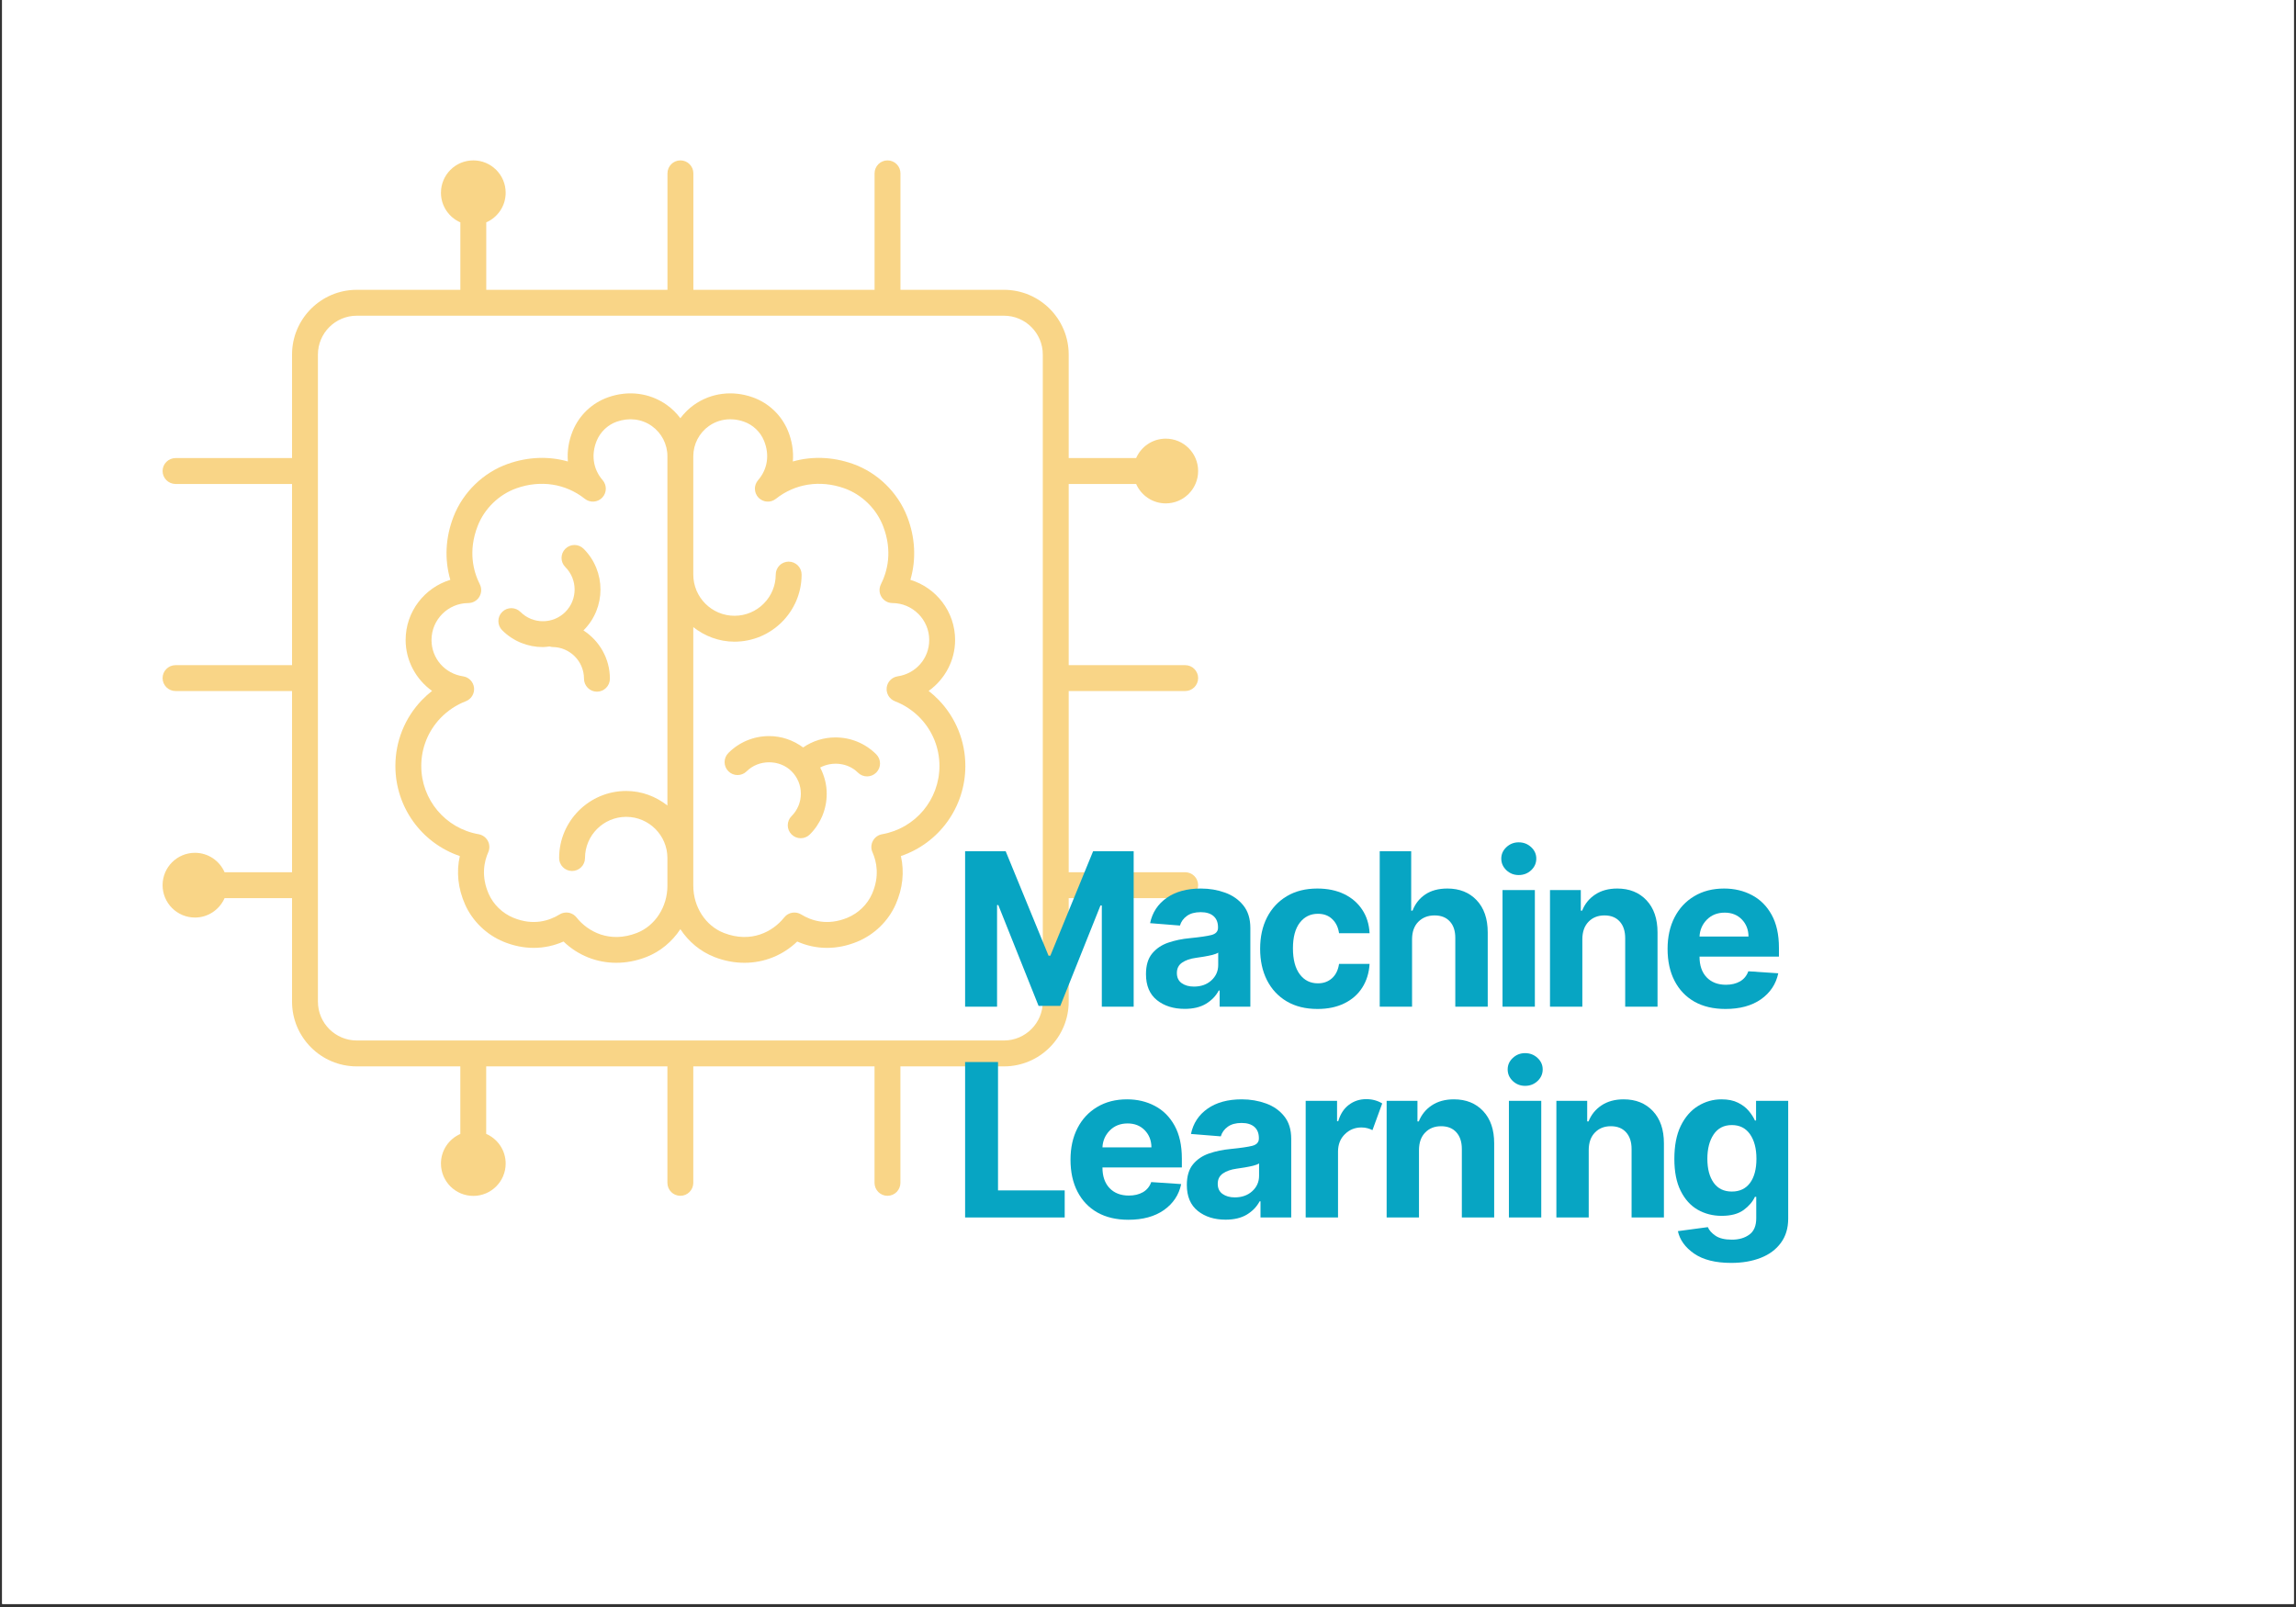<svg xmlns="http://www.w3.org/2000/svg" xmlns:xlink="http://www.w3.org/1999/xlink" width="500" zoomAndPan="magnify" viewBox="0 0 375 262.5" height="350" preserveAspectRatio="xMidYMid meet" version="1.0"><rect x="0" y="0" width="375" height="262.5" fill="#333333" stroke="none"/><defs><filter x="0%" y="0%" width="100%" height="100%" id="bed17dc706"><feColorMatrix values="0 0 0 0 1 0 0 0 0 1 0 0 0 0 1 0 0 0 1 0" color-interpolation-filters="sRGB"/></filter><g/><clipPath id="df577186a0"><path d="M 0.355 0 L 374.641 0 L 374.641 262 L 0.355 262 Z M 0.355 0 " clip-rule="nonzero"/></clipPath><mask id="e67e6f41ed"><g filter="url(#bed17dc706)"><rect x="-37.5" width="450" fill="#000000" y="-26.25" height="315" fill-opacity="0.55"/></g></mask><clipPath id="2aa8da859e"><path d="M 0.555 0.199 L 169.734 0.199 L 169.734 169.379 L 0.555 169.379 Z M 0.555 0.199 " clip-rule="nonzero"/></clipPath><clipPath id="bc0bcacfea"><rect x="0" width="170" y="0" height="172"/></clipPath></defs><g clip-path="url(#df577186a0)"><path fill="#ffffff" d="M 0.355 0 L 374.645 0 L 374.645 262 L 0.355 262 Z M 0.355 0 " fill-opacity="1" fill-rule="nonzero"/><path fill="#ffffff" d="M 0.355 0 L 374.645 0 L 374.645 262 L 0.355 262 Z M 0.355 0 " fill-opacity="1" fill-rule="nonzero"/></g><g mask="url(#e67e6f41ed)"><g transform="matrix(1, 0, 0, 1, 26, 26)"><g clip-path="url(#bc0bcacfea)"><path fill="#f4b324" d="M 110.457 94.457 C 108.543 94.457 106.719 95.035 105.172 96.094 C 103.566 94.906 101.652 94.238 99.621 94.238 C 97.105 94.238 94.742 95.219 92.965 96.996 C 92.141 97.82 92.141 99.16 92.965 99.984 C 93.793 100.812 95.133 100.812 95.957 99.984 C 97.914 98.031 101.324 98.027 103.281 99.984 C 104.262 100.965 104.801 102.266 104.801 103.648 C 104.801 105.031 104.262 106.332 103.281 107.312 C 102.457 108.137 102.457 109.477 103.281 110.301 C 103.695 110.715 104.234 110.922 104.777 110.922 C 105.316 110.922 105.859 110.715 106.273 110.301 C 108.051 108.523 109.027 106.16 109.027 103.648 C 109.027 102.133 108.633 100.688 107.957 99.375 C 109.918 98.328 112.512 98.594 114.121 100.203 C 114.535 100.617 115.074 100.824 115.617 100.824 C 116.156 100.824 116.699 100.617 117.113 100.203 C 117.938 99.379 117.938 98.039 117.113 97.215 C 115.336 95.438 112.973 94.457 110.457 94.457 Z M 110.457 94.457 " fill-opacity="1" fill-rule="nonzero"/><path fill="#f4b324" d="M 127.348 88.367 C 126.828 87.828 126.27 87.324 125.676 86.859 C 128.301 84.984 129.996 81.914 129.996 78.539 C 129.996 73.918 126.91 69.992 122.691 68.715 C 123.664 65.391 123.496 61.809 122.168 58.391 C 120.617 54.398 117.289 51.172 113.266 49.762 C 109.969 48.605 106.602 48.496 103.492 49.383 C 103.633 47.73 103.371 46.023 102.691 44.367 C 101.641 41.816 99.547 39.824 96.945 38.902 C 93.629 37.723 90.133 38.172 87.355 40.129 C 86.488 40.742 85.75 41.484 85.121 42.312 C 84.496 41.484 83.754 40.742 82.887 40.129 C 80.113 38.172 76.617 37.723 73.301 38.902 C 70.699 39.824 68.605 41.816 67.555 44.367 C 66.875 46.023 66.613 47.73 66.754 49.383 C 63.648 48.496 60.277 48.605 56.977 49.762 C 52.953 51.172 49.625 54.398 48.074 58.391 C 46.746 61.809 46.578 65.391 47.551 68.715 C 43.332 69.992 40.25 73.918 40.25 78.539 C 40.25 81.914 41.945 84.984 44.566 86.859 C 43.977 87.324 43.414 87.828 42.898 88.367 C 42.895 88.367 42.895 88.367 42.895 88.367 C 40.113 91.273 38.578 95.094 38.578 99.117 C 38.578 105.867 42.883 111.723 49.102 113.836 C 48.516 116.426 48.801 119.113 49.949 121.723 C 51.152 124.449 53.441 126.676 56.23 127.824 C 59.527 129.184 62.949 129.164 66.039 127.797 C 68.398 130.066 71.457 131.27 74.66 131.27 C 76.281 131.27 77.938 130.961 79.559 130.328 C 81.855 129.434 83.777 127.816 85.121 125.777 C 86.469 127.816 88.387 129.434 90.684 130.328 C 92.309 130.961 93.965 131.27 95.582 131.27 C 98.789 131.27 101.844 130.066 104.207 127.797 C 107.297 129.164 110.723 129.184 114.012 127.824 C 116.801 126.676 119.094 124.449 120.293 121.723 C 121.445 119.113 121.727 116.426 121.141 113.836 C 127.363 111.723 131.668 105.867 131.668 99.117 C 131.668 95.094 130.133 91.273 127.348 88.367 Z M 78.027 126.391 C 73.598 128.113 70.023 126.211 68.156 123.855 C 67.742 123.336 67.125 123.059 66.5 123.059 C 66.117 123.059 65.734 123.16 65.391 123.371 C 63.77 124.371 61.148 125.277 57.844 123.914 C 56.051 123.176 54.586 121.754 53.82 120.016 C 52.547 117.125 53.078 114.719 53.746 113.211 C 54.008 112.617 53.984 111.934 53.68 111.359 C 53.371 110.785 52.82 110.383 52.176 110.27 C 46.746 109.32 42.805 104.629 42.805 99.117 C 42.805 96.188 43.922 93.41 45.949 91.293 C 47.105 90.09 48.531 89.137 50.082 88.543 C 50.977 88.195 51.527 87.289 51.422 86.336 C 51.316 85.383 50.582 84.617 49.629 84.477 C 46.645 84.035 44.477 81.539 44.477 78.539 C 44.477 75.227 47.172 72.523 50.488 72.508 C 51.219 72.504 51.898 72.125 52.281 71.5 C 52.66 70.875 52.695 70.098 52.367 69.445 C 51.324 67.371 50.418 64.039 52.016 59.922 C 53.125 57.066 55.504 54.762 58.379 53.75 C 62.324 52.367 66.387 53 69.52 55.48 C 70.375 56.16 71.605 56.074 72.359 55.289 C 73.113 54.5 73.145 53.266 72.434 52.441 C 70.871 50.637 70.516 48.277 71.465 45.977 C 72.051 44.555 73.266 43.398 74.715 42.887 C 76.723 42.172 78.809 42.426 80.449 43.582 C 82.051 44.715 83.008 46.559 83.008 48.52 L 83.008 105.578 C 81.145 104.113 78.828 103.203 76.277 103.203 C 70.234 103.203 65.32 108.117 65.32 114.16 C 65.32 115.328 66.266 116.273 67.434 116.273 C 68.602 116.273 69.547 115.328 69.547 114.16 C 69.547 110.449 72.566 107.43 76.277 107.43 C 79.988 107.43 83.008 110.449 83.008 114.16 L 83.008 118.691 C 83.008 122.137 81.004 125.227 78.027 126.391 Z M 118.066 110.27 C 117.426 110.383 116.871 110.785 116.566 111.359 C 116.258 111.934 116.234 112.617 116.5 113.211 C 117.168 114.719 117.699 117.125 116.426 120.016 C 115.66 121.754 114.191 123.176 112.402 123.914 C 109.098 125.277 106.477 124.371 104.855 123.371 C 103.941 122.812 102.754 123.02 102.09 123.855 C 100.219 126.211 96.648 128.113 92.219 126.391 C 89.238 125.227 87.234 122.137 87.234 118.691 L 87.234 76.441 C 89.102 77.906 91.418 78.816 93.965 78.816 C 100.012 78.816 104.926 73.898 104.926 67.855 C 104.926 66.688 103.98 65.742 102.812 65.742 C 101.645 65.742 100.699 66.688 100.699 67.855 C 100.699 71.566 97.68 74.586 93.965 74.586 C 90.254 74.586 87.234 71.566 87.234 67.855 L 87.234 48.52 C 87.234 46.559 88.191 44.715 89.797 43.582 C 90.824 42.859 92.027 42.488 93.277 42.488 C 94.02 42.488 94.781 42.617 95.531 42.887 C 96.98 43.398 98.195 44.555 98.777 45.977 C 99.727 48.277 99.375 50.637 97.812 52.441 C 97.098 53.266 97.129 54.5 97.883 55.289 C 98.637 56.074 99.871 56.16 100.723 55.48 C 103.859 52.996 107.918 52.367 111.867 53.75 C 114.738 54.762 117.117 57.066 118.227 59.922 C 119.824 64.039 118.918 67.371 117.879 69.445 C 117.551 70.098 117.582 70.875 117.965 71.5 C 118.348 72.125 119.027 72.504 119.758 72.508 C 123.07 72.523 125.766 75.227 125.766 78.539 C 125.766 81.539 123.602 84.035 120.613 84.477 C 119.664 84.617 118.926 85.383 118.82 86.336 C 118.715 87.289 119.266 88.195 120.164 88.543 C 121.711 89.137 123.141 90.09 124.297 91.293 C 126.32 93.41 127.438 96.188 127.438 99.117 C 127.438 104.629 123.496 109.32 118.066 110.27 Z M 118.066 110.27 " fill-opacity="1" fill-rule="nonzero"/><path fill="#f4b324" d="M 69.383 84.867 C 69.383 86.035 70.332 86.984 71.5 86.984 C 72.668 86.984 73.613 86.035 73.613 84.867 C 73.613 81.559 71.883 78.652 69.293 76.977 C 69.301 76.965 69.312 76.961 69.324 76.949 C 72.992 73.281 72.992 67.312 69.324 63.645 C 68.5 62.816 67.16 62.816 66.336 63.645 C 65.508 64.469 65.508 65.805 66.336 66.633 C 68.355 68.652 68.355 71.938 66.336 73.961 C 64.316 75.98 61.027 75.98 59.008 73.961 C 58.184 73.133 56.844 73.133 56.02 73.961 C 55.191 74.785 55.191 76.125 56.02 76.949 C 57.852 78.785 60.262 79.699 62.672 79.699 C 63.035 79.699 63.395 79.637 63.754 79.598 C 63.902 79.629 64.043 79.688 64.203 79.688 C 67.059 79.688 69.383 82.012 69.383 84.867 Z M 69.383 84.867 " fill-opacity="1" fill-rule="nonzero"/><g clip-path="url(#2aa8da859e)"><path fill="#f4b324" d="M 167.574 86.879 C 168.742 86.879 169.688 85.934 169.688 84.766 C 169.688 83.598 168.742 82.652 167.574 82.652 L 148.547 82.652 L 148.547 53.055 L 159.562 53.055 C 160.379 54.918 162.234 56.227 164.402 56.227 C 167.32 56.227 169.688 53.859 169.688 50.938 C 169.688 48.02 167.32 45.652 164.402 45.652 C 162.234 45.652 160.379 46.961 159.562 48.824 L 148.547 48.824 L 148.547 31.914 C 148.547 26.082 143.805 21.34 137.977 21.34 L 121.07 21.34 L 121.07 2.312 C 121.07 1.148 120.125 0.199 118.957 0.199 C 117.789 0.199 116.844 1.148 116.844 2.312 L 116.844 21.34 L 87.246 21.34 L 87.246 2.312 C 87.246 1.148 86.301 0.199 85.133 0.199 C 83.965 0.199 83.016 1.148 83.016 2.312 L 83.016 21.34 L 53.418 21.34 L 53.418 10.324 C 55.285 9.508 56.59 7.652 56.59 5.484 C 56.59 2.566 54.223 0.199 51.305 0.199 C 48.387 0.199 46.02 2.566 46.02 5.484 C 46.02 7.652 47.324 9.508 49.191 10.324 L 49.191 21.34 L 32.27 21.34 C 26.441 21.34 21.699 26.082 21.699 31.914 L 21.699 48.824 L 2.672 48.824 C 1.504 48.824 0.555 49.773 0.555 50.938 C 0.555 52.105 1.504 53.055 2.672 53.055 L 21.699 53.055 L 21.699 82.652 L 2.672 82.652 C 1.504 82.652 0.555 83.598 0.555 84.766 C 0.555 85.934 1.504 86.879 2.672 86.879 L 21.699 86.879 L 21.699 116.477 L 10.68 116.477 C 9.863 114.613 8.008 113.305 5.844 113.305 C 2.922 113.305 0.555 115.672 0.555 118.59 C 0.555 121.512 2.922 123.879 5.844 123.879 C 8.008 123.879 9.863 122.57 10.68 120.707 L 21.699 120.707 L 21.699 137.617 C 21.699 143.449 26.441 148.191 32.27 148.191 L 49.184 148.191 L 49.184 159.23 C 47.32 160.047 46.02 161.902 46.02 164.062 C 46.02 166.98 48.387 169.348 51.305 169.348 C 54.223 169.348 56.59 166.98 56.59 164.062 C 56.59 161.895 55.281 160.031 53.41 159.219 L 53.41 148.191 L 83.008 148.191 L 83.008 167.219 C 83.008 168.383 83.953 169.332 85.121 169.332 C 86.289 169.332 87.234 168.383 87.234 167.219 L 87.234 148.191 L 116.836 148.191 L 116.836 167.219 C 116.836 168.383 117.781 169.332 118.949 169.332 C 120.117 169.332 121.062 168.383 121.062 167.219 L 121.062 148.191 L 137.977 148.191 C 143.805 148.191 148.547 143.449 148.547 137.617 L 148.547 120.707 L 167.574 120.707 C 168.742 120.707 169.688 119.758 169.688 118.59 C 169.688 117.426 168.742 116.477 167.574 116.477 L 148.547 116.477 L 148.547 86.879 Z M 144.316 137.617 C 144.316 141.117 141.473 143.961 137.977 143.961 L 32.27 143.961 C 28.77 143.961 25.926 141.117 25.926 137.617 L 25.926 31.914 C 25.926 28.414 28.77 25.57 32.27 25.57 L 137.977 25.57 C 141.473 25.57 144.316 28.414 144.316 31.914 Z M 144.316 137.617 " fill-opacity="1" fill-rule="nonzero"/></g></g></g></g><g fill="#07a5c3" fill-opacity="1"><g transform="translate(155.426, 164.437)"><g><path d="M 2.203 -25.391 L 8.828 -25.391 L 15.828 -8.328 L 16.125 -8.328 L 23.109 -25.391 L 29.734 -25.391 L 29.734 0 L 24.531 0 L 24.531 -16.531 L 24.312 -16.531 L 17.75 -0.125 L 14.203 -0.125 L 7.625 -16.594 L 7.422 -16.594 L 7.422 0 L 2.203 0 Z M 2.203 -25.391 "/></g></g></g><g fill="#07a5c3" fill-opacity="1"><g transform="translate(185.951, 164.437)"><g><path d="M 7.547 0.359 C 5.723 0.359 4.211 -0.113 3.016 -1.062 C 1.816 -2.02 1.219 -3.438 1.219 -5.312 C 1.219 -6.738 1.551 -7.859 2.219 -8.672 C 2.883 -9.484 3.758 -10.078 4.844 -10.453 C 5.938 -10.828 7.113 -11.07 8.375 -11.188 C 10.02 -11.352 11.195 -11.523 11.906 -11.703 C 12.625 -11.891 12.984 -12.285 12.984 -12.891 L 12.984 -12.969 C 12.984 -13.758 12.738 -14.367 12.25 -14.797 C 11.758 -15.223 11.062 -15.438 10.156 -15.438 C 9.207 -15.438 8.453 -15.227 7.891 -14.812 C 7.328 -14.406 6.953 -13.883 6.766 -13.25 L 1.891 -13.641 C 2.254 -15.379 3.156 -16.754 4.594 -17.766 C 6.039 -18.785 7.906 -19.297 10.188 -19.297 C 11.594 -19.297 12.91 -19.07 14.141 -18.625 C 15.379 -18.176 16.375 -17.477 17.125 -16.531 C 17.883 -15.594 18.266 -14.363 18.266 -12.844 L 18.266 0 L 13.25 0 L 13.25 -2.641 L 13.109 -2.641 C 12.641 -1.754 11.941 -1.031 11.016 -0.469 C 10.098 0.082 8.941 0.359 7.547 0.359 Z M 9.047 -3.281 C 10.211 -3.281 11.164 -3.617 11.906 -4.297 C 12.645 -4.973 13.016 -5.812 13.016 -6.812 L 13.016 -8.828 C 12.816 -8.691 12.5 -8.566 12.062 -8.453 C 11.625 -8.348 11.16 -8.254 10.672 -8.172 C 10.18 -8.098 9.738 -8.031 9.344 -7.969 C 8.426 -7.844 7.68 -7.582 7.109 -7.188 C 6.547 -6.801 6.266 -6.238 6.266 -5.5 C 6.266 -4.77 6.523 -4.219 7.047 -3.844 C 7.578 -3.469 8.242 -3.281 9.047 -3.281 Z M 9.047 -3.281 "/></g></g></g><g fill="#07a5c3" fill-opacity="1"><g transform="translate(204.47, 164.437)"><g><path d="M 10.719 0.375 C 8.758 0.375 7.078 -0.039 5.672 -0.875 C 4.273 -1.707 3.203 -2.863 2.453 -4.344 C 1.711 -5.82 1.344 -7.523 1.344 -9.453 C 1.344 -11.398 1.719 -13.109 2.469 -14.578 C 3.227 -16.055 4.305 -17.211 5.703 -18.047 C 7.098 -18.879 8.758 -19.297 10.688 -19.297 C 12.352 -19.297 13.812 -18.992 15.062 -18.391 C 16.312 -17.785 17.297 -16.938 18.016 -15.844 C 18.742 -14.758 19.145 -13.477 19.219 -12 L 14.234 -12 C 14.098 -12.957 13.727 -13.723 13.125 -14.297 C 12.531 -14.879 11.75 -15.172 10.781 -15.172 C 9.551 -15.172 8.562 -14.68 7.812 -13.703 C 7.07 -12.723 6.703 -11.332 6.703 -9.531 C 6.703 -7.707 7.07 -6.297 7.812 -5.297 C 8.551 -4.305 9.539 -3.812 10.781 -3.812 C 11.688 -3.812 12.445 -4.082 13.062 -4.625 C 13.688 -5.176 14.078 -5.961 14.234 -6.984 L 19.219 -6.984 C 19.133 -5.523 18.738 -4.238 18.031 -3.125 C 17.332 -2.02 16.359 -1.16 15.109 -0.547 C 13.867 0.066 12.406 0.375 10.719 0.375 Z M 10.719 0.375 "/></g></g></g><g fill="#07a5c3" fill-opacity="1"><g transform="translate(223.237, 164.437)"><g><path d="M 7.391 -11.016 L 7.391 0 L 2.109 0 L 2.109 -25.391 L 7.25 -25.391 L 7.25 -15.688 L 7.469 -15.688 C 7.906 -16.812 8.598 -17.691 9.547 -18.328 C 10.504 -18.973 11.707 -19.297 13.156 -19.297 C 15.145 -19.297 16.738 -18.66 17.938 -17.391 C 19.145 -16.117 19.75 -14.363 19.75 -12.125 L 19.75 0 L 14.453 0 L 14.453 -11.188 C 14.461 -12.363 14.164 -13.273 13.562 -13.922 C 12.969 -14.578 12.133 -14.906 11.062 -14.906 C 9.988 -14.906 9.109 -14.562 8.422 -13.875 C 7.742 -13.195 7.398 -12.242 7.391 -11.016 Z M 7.391 -11.016 "/></g></g></g><g fill="#07a5c3" fill-opacity="1"><g transform="translate(243.294, 164.437)"><g><path d="M 2.109 0 L 2.109 -19.047 L 7.391 -19.047 L 7.391 0 Z M 4.75 -21.5 C 3.977 -21.5 3.312 -21.758 2.75 -22.281 C 2.188 -22.812 1.906 -23.445 1.906 -24.188 C 1.906 -24.914 2.188 -25.539 2.75 -26.062 C 3.312 -26.582 3.977 -26.844 4.75 -26.844 C 5.539 -26.844 6.219 -26.582 6.781 -26.062 C 7.344 -25.539 7.625 -24.914 7.625 -24.188 C 7.625 -23.445 7.344 -22.812 6.781 -22.281 C 6.219 -21.758 5.539 -21.5 4.75 -21.5 Z M 4.75 -21.5 "/></g></g></g><g fill="#07a5c3" fill-opacity="1"><g transform="translate(251.048, 164.437)"><g><path d="M 7.391 -11.016 L 7.391 0 L 2.109 0 L 2.109 -19.047 L 7.141 -19.047 L 7.141 -15.688 L 7.359 -15.688 C 7.797 -16.789 8.504 -17.664 9.484 -18.312 C 10.473 -18.969 11.676 -19.297 13.094 -19.297 C 15.082 -19.297 16.676 -18.656 17.875 -17.375 C 19.07 -16.102 19.672 -14.352 19.672 -12.125 L 19.672 0 L 14.391 0 L 14.391 -11.188 C 14.391 -12.352 14.086 -13.266 13.484 -13.922 C 12.891 -14.578 12.062 -14.906 11 -14.906 C 9.938 -14.906 9.07 -14.562 8.406 -13.875 C 7.738 -13.195 7.398 -12.242 7.391 -11.016 Z M 7.391 -11.016 "/></g></g></g><g fill="#07a5c3" fill-opacity="1"><g transform="translate(271.018, 164.437)"><g><path d="M 10.797 0.375 C 8.836 0.375 7.148 -0.02 5.734 -0.812 C 4.328 -1.613 3.242 -2.75 2.484 -4.219 C 1.723 -5.688 1.344 -7.426 1.344 -9.438 C 1.344 -11.395 1.723 -13.113 2.484 -14.594 C 3.242 -16.07 4.316 -17.223 5.703 -18.047 C 7.086 -18.879 8.711 -19.297 10.578 -19.297 C 12.254 -19.297 13.77 -18.938 15.125 -18.219 C 16.477 -17.508 17.551 -16.438 18.344 -15 C 19.133 -13.57 19.531 -11.781 19.531 -9.625 L 19.531 -8.172 L 6.562 -8.172 L 6.562 -8.156 C 6.562 -6.738 6.945 -5.617 7.719 -4.797 C 8.5 -3.984 9.551 -3.578 10.875 -3.578 C 11.758 -3.578 12.523 -3.758 13.172 -4.125 C 13.816 -4.5 14.27 -5.051 14.531 -5.781 L 19.422 -5.453 C 19.047 -3.68 18.102 -2.266 16.594 -1.203 C 15.082 -0.148 13.148 0.375 10.797 0.375 Z M 6.562 -11.453 L 14.562 -11.453 C 14.551 -12.578 14.188 -13.508 13.469 -14.25 C 12.75 -14.988 11.816 -15.359 10.672 -15.359 C 9.492 -15.359 8.523 -14.977 7.766 -14.219 C 7.016 -13.457 6.613 -12.535 6.562 -11.453 Z M 6.562 -11.453 "/></g></g></g><g fill="#07a5c3" fill-opacity="1"><g transform="translate(155.426, 198.871)"><g><path d="M 2.203 0 L 2.203 -25.391 L 7.578 -25.391 L 7.578 -4.422 L 18.469 -4.422 L 18.469 0 Z M 2.203 0 "/></g></g></g><g fill="#07a5c3" fill-opacity="1"><g transform="translate(173.499, 198.871)"><g><path d="M 10.797 0.375 C 8.836 0.375 7.148 -0.02 5.734 -0.812 C 4.328 -1.613 3.242 -2.75 2.484 -4.219 C 1.723 -5.688 1.344 -7.426 1.344 -9.438 C 1.344 -11.395 1.723 -13.113 2.484 -14.594 C 3.242 -16.07 4.316 -17.223 5.703 -18.047 C 7.086 -18.879 8.711 -19.297 10.578 -19.297 C 12.254 -19.297 13.77 -18.938 15.125 -18.219 C 16.477 -17.508 17.551 -16.438 18.344 -15 C 19.133 -13.57 19.531 -11.781 19.531 -9.625 L 19.531 -8.172 L 6.562 -8.172 L 6.562 -8.156 C 6.562 -6.738 6.945 -5.617 7.719 -4.797 C 8.5 -3.984 9.551 -3.578 10.875 -3.578 C 11.758 -3.578 12.523 -3.758 13.172 -4.125 C 13.816 -4.5 14.27 -5.051 14.531 -5.781 L 19.422 -5.453 C 19.047 -3.68 18.102 -2.266 16.594 -1.203 C 15.082 -0.148 13.148 0.375 10.797 0.375 Z M 6.562 -11.453 L 14.562 -11.453 C 14.551 -12.578 14.188 -13.508 13.469 -14.25 C 12.75 -14.988 11.816 -15.359 10.672 -15.359 C 9.492 -15.359 8.523 -14.977 7.766 -14.219 C 7.016 -13.457 6.613 -12.535 6.562 -11.453 Z M 6.562 -11.453 "/></g></g></g><g fill="#07a5c3" fill-opacity="1"><g transform="translate(192.625, 198.871)"><g><path d="M 7.547 0.359 C 5.723 0.359 4.211 -0.113 3.016 -1.062 C 1.816 -2.02 1.219 -3.438 1.219 -5.312 C 1.219 -6.738 1.551 -7.859 2.219 -8.672 C 2.883 -9.484 3.758 -10.078 4.844 -10.453 C 5.938 -10.828 7.113 -11.07 8.375 -11.188 C 10.02 -11.352 11.195 -11.523 11.906 -11.703 C 12.625 -11.891 12.984 -12.285 12.984 -12.891 L 12.984 -12.969 C 12.984 -13.758 12.738 -14.367 12.25 -14.797 C 11.758 -15.223 11.062 -15.438 10.156 -15.438 C 9.207 -15.438 8.453 -15.227 7.891 -14.812 C 7.328 -14.406 6.953 -13.883 6.766 -13.25 L 1.891 -13.641 C 2.254 -15.379 3.156 -16.754 4.594 -17.766 C 6.039 -18.785 7.906 -19.297 10.188 -19.297 C 11.594 -19.297 12.91 -19.07 14.141 -18.625 C 15.379 -18.176 16.375 -17.477 17.125 -16.531 C 17.883 -15.594 18.266 -14.363 18.266 -12.844 L 18.266 0 L 13.25 0 L 13.25 -2.641 L 13.109 -2.641 C 12.641 -1.754 11.941 -1.031 11.016 -0.469 C 10.098 0.082 8.941 0.359 7.547 0.359 Z M 9.047 -3.281 C 10.211 -3.281 11.164 -3.617 11.906 -4.297 C 12.645 -4.973 13.016 -5.812 13.016 -6.812 L 13.016 -8.828 C 12.816 -8.691 12.5 -8.566 12.062 -8.453 C 11.625 -8.348 11.16 -8.254 10.672 -8.172 C 10.18 -8.098 9.738 -8.031 9.344 -7.969 C 8.426 -7.844 7.68 -7.582 7.109 -7.188 C 6.547 -6.801 6.266 -6.238 6.266 -5.5 C 6.266 -4.77 6.523 -4.219 7.047 -3.844 C 7.578 -3.469 8.242 -3.281 9.047 -3.281 Z M 9.047 -3.281 "/></g></g></g><g fill="#07a5c3" fill-opacity="1"><g transform="translate(211.145, 198.871)"><g><path d="M 2.109 0 L 2.109 -19.047 L 7.234 -19.047 L 7.234 -15.719 L 7.422 -15.719 C 7.773 -16.906 8.359 -17.801 9.172 -18.406 C 9.984 -19.02 10.926 -19.328 12 -19.328 C 12.508 -19.328 12.984 -19.266 13.422 -19.141 C 13.867 -19.016 14.266 -18.844 14.609 -18.625 L 13.016 -14.266 C 12.773 -14.391 12.504 -14.492 12.203 -14.578 C 11.91 -14.66 11.582 -14.703 11.219 -14.703 C 10.156 -14.703 9.254 -14.336 8.516 -13.609 C 7.773 -12.891 7.398 -11.945 7.391 -10.781 L 7.391 0 Z M 2.109 0 "/></g></g></g><g fill="#07a5c3" fill-opacity="1"><g transform="translate(224.368, 198.871)"><g><path d="M 7.391 -11.016 L 7.391 0 L 2.109 0 L 2.109 -19.047 L 7.141 -19.047 L 7.141 -15.688 L 7.359 -15.688 C 7.797 -16.789 8.504 -17.664 9.484 -18.312 C 10.473 -18.969 11.676 -19.297 13.094 -19.297 C 15.082 -19.297 16.676 -18.656 17.875 -17.375 C 19.07 -16.102 19.672 -14.352 19.672 -12.125 L 19.672 0 L 14.391 0 L 14.391 -11.188 C 14.391 -12.352 14.086 -13.266 13.484 -13.922 C 12.891 -14.578 12.062 -14.906 11 -14.906 C 9.938 -14.906 9.07 -14.562 8.406 -13.875 C 7.738 -13.195 7.398 -12.242 7.391 -11.016 Z M 7.391 -11.016 "/></g></g></g><g fill="#07a5c3" fill-opacity="1"><g transform="translate(244.338, 198.871)"><g><path d="M 2.109 0 L 2.109 -19.047 L 7.391 -19.047 L 7.391 0 Z M 4.75 -21.5 C 3.977 -21.5 3.312 -21.758 2.75 -22.281 C 2.188 -22.812 1.906 -23.445 1.906 -24.188 C 1.906 -24.914 2.188 -25.539 2.75 -26.062 C 3.312 -26.582 3.977 -26.844 4.75 -26.844 C 5.539 -26.844 6.219 -26.582 6.781 -26.062 C 7.344 -25.539 7.625 -24.914 7.625 -24.188 C 7.625 -23.445 7.344 -22.812 6.781 -22.281 C 6.219 -21.758 5.539 -21.5 4.75 -21.5 Z M 4.75 -21.5 "/></g></g></g><g fill="#07a5c3" fill-opacity="1"><g transform="translate(252.091, 198.871)"><g><path d="M 7.391 -11.016 L 7.391 0 L 2.109 0 L 2.109 -19.047 L 7.141 -19.047 L 7.141 -15.688 L 7.359 -15.688 C 7.797 -16.789 8.504 -17.664 9.484 -18.312 C 10.473 -18.969 11.676 -19.297 13.094 -19.297 C 15.082 -19.297 16.676 -18.656 17.875 -17.375 C 19.07 -16.102 19.672 -14.352 19.672 -12.125 L 19.672 0 L 14.391 0 L 14.391 -11.188 C 14.391 -12.352 14.086 -13.266 13.484 -13.922 C 12.891 -14.578 12.062 -14.906 11 -14.906 C 9.938 -14.906 9.07 -14.562 8.406 -13.875 C 7.738 -13.195 7.398 -12.242 7.391 -11.016 Z M 7.391 -11.016 "/></g></g></g><g fill="#07a5c3" fill-opacity="1"><g transform="translate(272.062, 198.871)"><g><path d="M 10.688 7.422 C 8.125 7.422 6.109 6.914 4.641 5.906 C 3.18 4.895 2.297 3.672 1.984 2.234 L 6.875 1.578 C 7.082 2.086 7.5 2.555 8.125 2.984 C 8.75 3.41 9.645 3.625 10.812 3.625 C 11.957 3.625 12.906 3.348 13.656 2.797 C 14.406 2.254 14.781 1.359 14.781 0.109 L 14.781 -3.375 L 14.562 -3.375 C 14.207 -2.582 13.594 -1.863 12.719 -1.219 C 11.844 -0.582 10.645 -0.266 9.125 -0.266 C 7.695 -0.266 6.395 -0.598 5.219 -1.266 C 4.051 -1.941 3.125 -2.969 2.438 -4.344 C 1.75 -5.719 1.406 -7.457 1.406 -9.562 C 1.406 -11.727 1.754 -13.531 2.453 -14.969 C 3.16 -16.406 4.098 -17.484 5.266 -18.203 C 6.441 -18.93 7.723 -19.297 9.109 -19.297 C 10.18 -19.297 11.078 -19.113 11.797 -18.75 C 12.516 -18.395 13.098 -17.953 13.547 -17.422 C 13.992 -16.891 14.332 -16.363 14.562 -15.844 L 14.75 -15.844 L 14.75 -19.047 L 20 -19.047 L 20 0.188 C 20 1.758 19.598 3.082 18.797 4.156 C 18.004 5.238 16.91 6.051 15.516 6.594 C 14.117 7.145 12.508 7.422 10.688 7.422 Z M 10.797 -4.234 C 12.078 -4.234 13.066 -4.703 13.766 -5.641 C 14.461 -6.586 14.812 -7.906 14.812 -9.594 C 14.812 -11.258 14.461 -12.594 13.766 -13.594 C 13.066 -14.594 12.078 -15.094 10.797 -15.094 C 9.492 -15.094 8.5 -14.578 7.812 -13.547 C 7.133 -12.523 6.797 -11.207 6.797 -9.594 C 6.797 -7.945 7.141 -6.641 7.828 -5.672 C 8.516 -4.711 9.504 -4.234 10.797 -4.234 Z M 10.797 -4.234 "/></g></g></g></svg>
